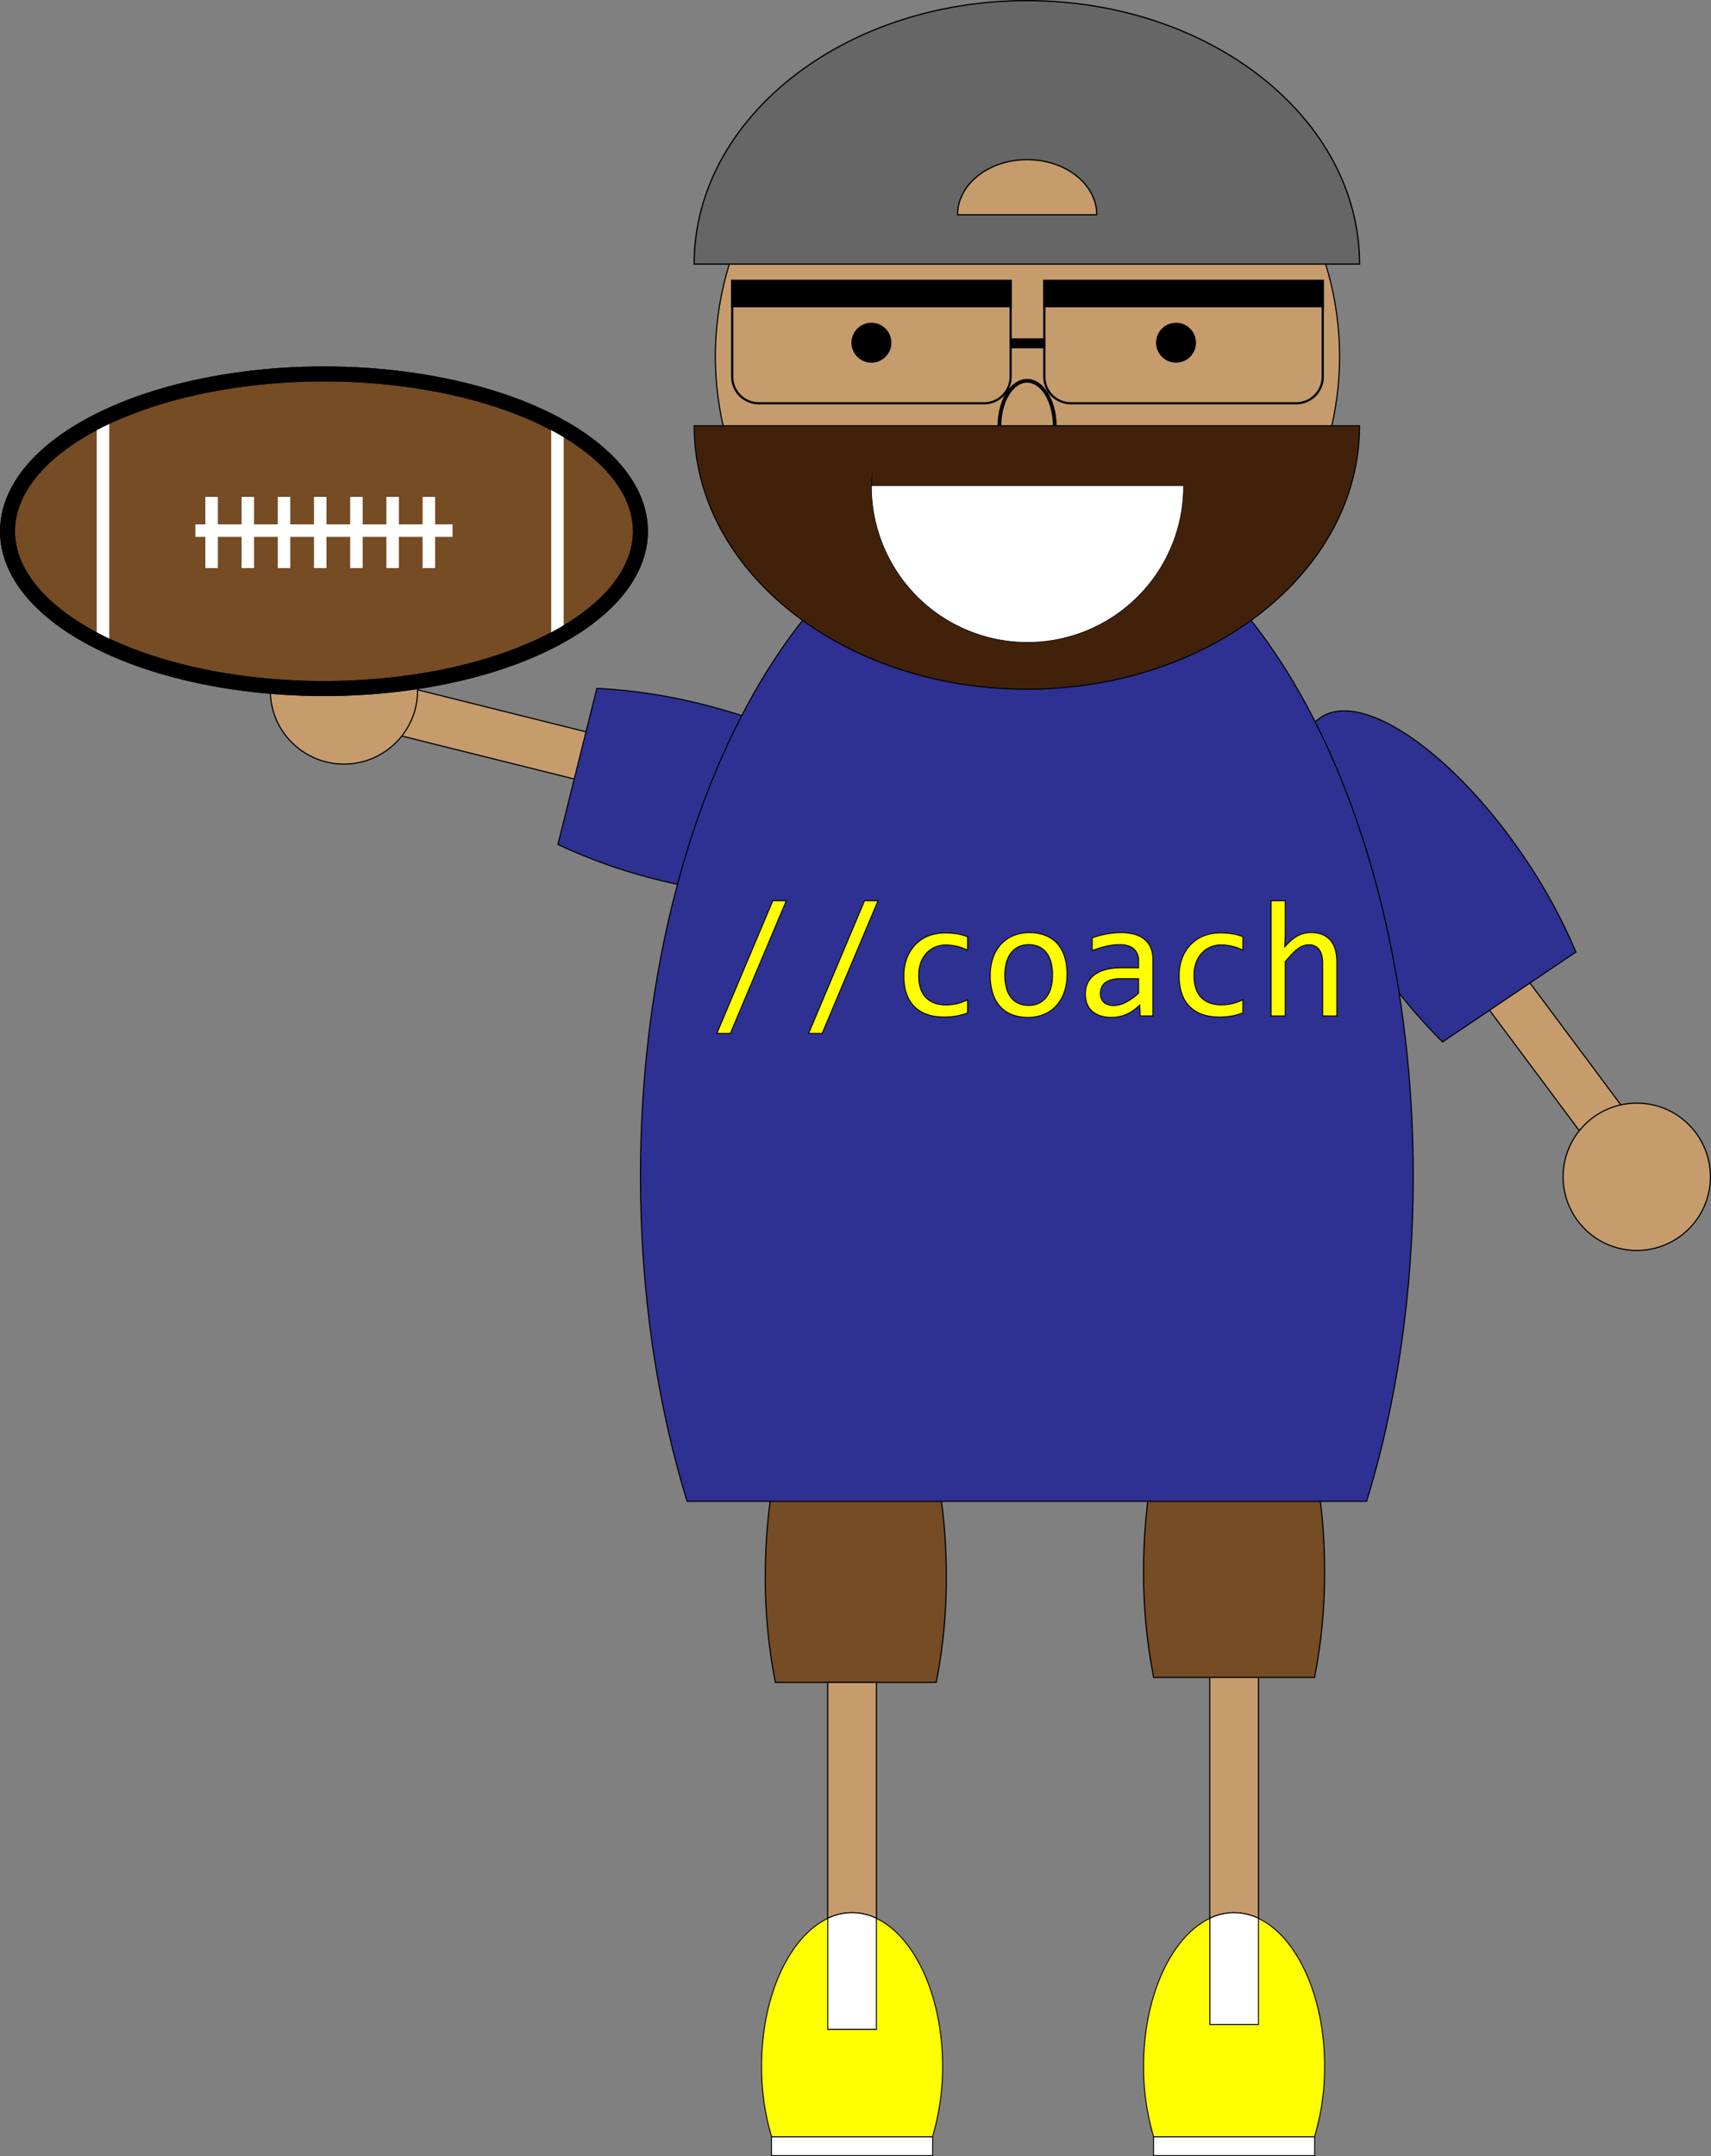 <svg xmlns="http://www.w3.org/2000/svg" viewBox="0 0 1370.5 1726.88"><rect x="0" y="0" width="1370.5" height="1726.88" fill="#808080" stroke="none"/><defs><style>.cls-1,.cls-2{fill:#c69c6d;}.cls-1,.cls-10,.cls-11,.cls-12,.cls-13,.cls-14,.cls-15,.cls-17,.cls-2,.cls-3,.cls-4,.cls-5,.cls-6,.cls-7,.cls-8,.cls-9{stroke:#000;}.cls-1,.cls-10,.cls-11,.cls-12,.cls-13,.cls-14,.cls-15,.cls-16,.cls-17,.cls-2,.cls-3,.cls-4,.cls-5,.cls-6,.cls-7,.cls-8,.cls-9{stroke-miterlimit:10;}.cls-1,.cls-4{stroke-width:0.92px;}.cls-2{stroke-width:0.93px;}.cls-3{fill:#2e3192;}.cls-3,.cls-5,.cls-8{stroke-width:0.88px;}.cls-15,.cls-4{fill:#754c24;}.cls-5{fill:#42210b;}.cls-6{fill:#666;}.cls-13,.cls-7{fill:#fff;}.cls-7{stroke-width:0.46px;}.cls-11,.cls-12,.cls-16,.cls-17,.cls-9{fill:none;}.cls-9{stroke-width:1.76px;}.cls-10{stroke-width:1.94px;}.cls-11{stroke-width:8px;}.cls-12{stroke-width:3px;}.cls-13,.cls-14{stroke-width:0.75px;}.cls-14{fill:#ff0;}.cls-15,.cls-17{stroke-width:12px;}.cls-16{stroke:#fff;stroke-width:10px;}</style></defs><title>Asset 3</title><g id="Layer_2" data-name="Layer 2"><g id="Layer_1-2" data-name="Layer 1"><path class="cls-1" d="M1186.36,734.88l113,151.51a44.51,44.51,0,0,0-31.26,23.33l-113-151.53Z"/><circle class="cls-2" cx="1311.04" cy="942.54" r="59"/><path class="cls-1" d="M503.49,634.8l-183.4-45.73a44.43,44.43,0,0,0,9.42-37.84L512.92,597Z"/><path class="cls-3" d="M1221.46,687.54a431.53,431.53,0,0,1,40.82,75l-106.8,72a431.67,431.67,0,0,1-54.23-65.94c-57.14-84.71-76.54-171.53-43.35-193.92S1164.32,602.84,1221.46,687.54Z"/><path class="cls-3" d="M527.41,704.77a431.21,431.21,0,0,1-80.51-28.41l31.16-125a430.79,430.79,0,0,1,84.43,12.72c99.14,24.71,171.65,76.25,162,115.1S626.55,729.49,527.41,704.77Z"/><path class="cls-4" d="M1061,1258.5a431.33,431.33,0,0,1-8.09,85H924.09a431.33,431.33,0,0,1-8.09-85c0-102.17,32.46-185,72.5-185S1061,1156.33,1061,1258.5Z"/><path class="cls-4" d="M758,1262.5a431.33,431.33,0,0,1-8.09,85H621.09a431.33,431.33,0,0,1-8.09-85c0-102.17,32.46-185,72.5-185S758,1160.33,758,1262.5Z"/><path class="cls-3" d="M1132,942c0,94.32-13.53,183.07-37.35,260.5H550.35C526.53,1125.07,513,1036.32,513,942c0-301.82,138.57-546.5,309.5-546.5S1132,640.18,1132,942Z"/><path class="cls-1" d="M702,1347.5v189a44.46,44.46,0,0,0-39,0v-189Z"/><path class="cls-1" d="M1008,1343.5v193a44.46,44.46,0,0,0-39,0v-193Z"/><circle class="cls-1" cx="823" cy="285.5" r="250"/><circle class="cls-2" cx="275.5" cy="553" r="59"/><path class="cls-5" d="M1089,341c0,116.53-119.32,211-266.5,211S556,457.53,556,341Z"/><path class="cls-6" d="M822.5.5C675.32.5,556,95,556,211.5h533C1089,95,969.68.5,822.5.5ZM767,172c0-24.38,25-44.14,55.75-44.14S878.5,147.62,878.5,172Z"/><path class="cls-7" d="M948,389v.5a125,125,0,0,1-250,0q0-5.67.5-11.2V389Z"/><circle class="cls-8" cx="698" cy="274.5" r="15.56"/><circle class="cls-8" cx="942" cy="274.5" r="15.56"/><path class="cls-9" d="M586.5,245.2h223a0,0,0,0,1,0,0v56.54A21.26,21.26,0,0,1,788.24,323H607.76a21.26,21.26,0,0,1-21.26-21.26V245.2A0,0,0,0,1,586.5,245.2Z"/><rect class="cls-10" x="586.5" y="225" width="223" height="20.2"/><path class="cls-9" d="M836.5,245.2h223a0,0,0,0,1,0,0v56.54A21.26,21.26,0,0,1,1038.24,323H857.76a21.26,21.26,0,0,1-21.26-21.26V245.2A0,0,0,0,1,836.5,245.2Z"/><rect class="cls-10" x="836.5" y="225" width="223" height="20.2"/><line class="cls-11" x1="809.5" y1="275" x2="836.5" y2="275"/><path class="cls-12" d="M800.51,341c.13-19.92,10-36,22.18-36s22,16.08,22.18,36"/><path class="cls-13" d="M1008,1536.51v85H969v-85a44.46,44.46,0,0,1,39,0Z"/><path class="cls-14" d="M1061,1655a194.56,194.56,0,0,1-8.09,56.51H924.1A194.56,194.56,0,0,1,916,1655c0-56.46,22.43-104,53-118.47v85h39v-85C1038.57,1550.94,1061,1598.52,1061,1655Z"/><path class="cls-13" d="M702,1536.51v89H663v-89a44.46,44.46,0,0,1,39,0Z"/><path class="cls-14" d="M755,1655a194.56,194.56,0,0,1-8.09,56.51H618.1A194.56,194.56,0,0,1,610,1655c0-56.46,22.43-104,53-118.47v89h39v-89C732.57,1550.94,755,1598.52,755,1655Z"/><rect class="cls-13" x="618" y="1711.5" width="129" height="15"/><rect class="cls-13" x="924" y="1711.5" width="129" height="15"/><ellipse class="cls-15" cx="259.5" cy="425.5" rx="253.5" ry="126"/><line class="cls-16" x1="82.5" y1="336" x2="82.5" y2="514"/><line class="cls-16" x1="169.5" y1="398" x2="169.5" y2="455"/><line class="cls-16" x1="198.5" y1="398" x2="198.5" y2="455"/><line class="cls-16" x1="227.5" y1="398" x2="227.5" y2="455"/><line class="cls-16" x1="256.5" y1="398" x2="256.5" y2="455"/><line class="cls-16" x1="285.5" y1="398" x2="285.5" y2="455"/><line class="cls-16" x1="314.5" y1="398" x2="314.5" y2="455"/><line class="cls-16" x1="343.5" y1="398" x2="343.5" y2="455"/><line class="cls-16" x1="362.5" y1="425" x2="156.5" y2="425"/><line class="cls-16" x1="446.5" y1="336" x2="446.5" y2="514"/><ellipse class="cls-17" cx="259.5" cy="425.5" rx="253.5" ry="126"/><path class="cls-14" d="M629.81,721.45,585,827.71H574.2L619,721.45Z"/><path class="cls-14" d="M703.31,721.45,658.53,827.71H647.7l44.78-106.26Z"/><path class="cls-14" d="M775.05,811.26a49,49,0,0,1-9.11,2.52,56.2,56.2,0,0,1-9.63.81q-15.52,0-23.92-8.42T724,781.57a39.28,39.28,0,0,1,2.42-14.1,31.34,31.34,0,0,1,6.79-10.84,29.92,29.92,0,0,1,10.44-7A35.52,35.52,0,0,1,757,747.23a59.62,59.62,0,0,1,9.53.72,39.48,39.48,0,0,1,8.49,2.35v10.83a36.8,36.8,0,0,0-8.65-3.23,40.9,40.9,0,0,0-9.11-1,20.77,20.77,0,0,0-8.26,1.67,20.25,20.25,0,0,0-6.82,4.79,22.88,22.88,0,0,0-4.63,7.64,28.75,28.75,0,0,0-1.7,10.18q0,11.88,5.78,17.79t16,5.91a38.12,38.12,0,0,0,9-1,37.14,37.14,0,0,0,8.39-3.13Z"/><path class="cls-14" d="M854.68,780.39a43.6,43.6,0,0,1-2.15,14,31.18,31.18,0,0,1-6.21,10.9,27.62,27.62,0,0,1-9.85,7.05,32.84,32.84,0,0,1-13.19,2.51,34.56,34.56,0,0,1-12.63-2.18,25,25,0,0,1-9.46-6.43,28.43,28.43,0,0,1-5.94-10.51,46.31,46.31,0,0,1-2.06-14.43,42.72,42.72,0,0,1,2.16-13.93,31.18,31.18,0,0,1,6.2-10.84,27.86,27.86,0,0,1,9.85-7A33,33,0,0,1,824.59,747a34.35,34.35,0,0,1,12.63,2.19,25.25,25.25,0,0,1,9.46,6.39A28.14,28.14,0,0,1,852.62,766,46.08,46.08,0,0,1,854.68,780.39Zm-11.62.52a37.68,37.68,0,0,0-1.34-10.6,21.28,21.28,0,0,0-3.82-7.58,15.82,15.82,0,0,0-6-4.57,19.92,19.92,0,0,0-7.93-1.53,17.84,17.84,0,0,0-8.72,2,17.37,17.37,0,0,0-5.94,5.32,23.06,23.06,0,0,0-3.39,7.74,38.57,38.57,0,0,0-1.08,9.23,38,38,0,0,0,1.34,10.64,21.26,21.26,0,0,0,3.82,7.61,15.88,15.88,0,0,0,6,4.57,19.84,19.84,0,0,0,8,1.53,17.82,17.82,0,0,0,8.71-2,17.37,17.37,0,0,0,5.94-5.32,22.86,22.86,0,0,0,3.39-7.74A38.86,38.86,0,0,0,843.06,780.91Z"/><path class="cls-14" d="M913.23,813.68l-.26-8.81a35.45,35.45,0,0,1-10.87,7.63,29.2,29.2,0,0,1-11.58,2.35,28.31,28.31,0,0,1-9.6-1.43,18,18,0,0,1-6.56-3.95,15.35,15.35,0,0,1-3.79-5.91,22,22,0,0,1-1.2-7.37q0-9.86,7.34-15.44t21.7-5.58H912v-5.75a12.16,12.16,0,0,0-3.72-9.3q-3.72-3.48-11.36-3.49A48.34,48.34,0,0,0,886,757.87a76.47,76.47,0,0,0-11.13,3.53V751.15c1.44-.52,3-1,4.8-1.54s3.62-.94,5.58-1.33,4-.71,6.13-.95a57.79,57.79,0,0,1,6.47-.36,40.57,40.57,0,0,1,10.7,1.31,21.6,21.6,0,0,1,8.06,4,17.4,17.4,0,0,1,5.06,6.72,23.67,23.67,0,0,1,1.76,9.53v45.17ZM912,783.85H897.56a27.49,27.49,0,0,0-7.31.85,13.82,13.82,0,0,0-5,2.41,9.7,9.7,0,0,0-2.91,3.76,12.3,12.3,0,0,0-.94,4.92,11.27,11.27,0,0,0,.58,3.63,8.28,8.28,0,0,0,1.9,3.07,9.26,9.26,0,0,0,3.39,2.12,14.61,14.61,0,0,0,5.09.78,21.54,21.54,0,0,0,9-2.38A43.84,43.84,0,0,0,912,795.47Z"/><path class="cls-14" d="M995.54,811.26a48.83,48.83,0,0,1-9.11,2.52,56.17,56.17,0,0,1-9.62.81q-15.54,0-23.93-8.42t-8.38-24.6a39.28,39.28,0,0,1,2.41-14.1,31.34,31.34,0,0,1,6.79-10.84,30,30,0,0,1,10.44-7,35.52,35.52,0,0,1,13.38-2.45,59.44,59.44,0,0,1,9.53.72,39.48,39.48,0,0,1,8.49,2.35v10.83a36.64,36.64,0,0,0-8.65-3.23,40.81,40.81,0,0,0-9.1-1,20.74,20.74,0,0,0-8.26,1.67,20.25,20.25,0,0,0-6.82,4.79,22.74,22.74,0,0,0-4.64,7.64,28.75,28.75,0,0,0-1.69,10.18q0,11.88,5.77,17.79t16,5.91a38,38,0,0,0,9-1,37,37,0,0,0,8.39-3.13Z"/><path class="cls-14" d="M1070.8,813.68h-11.36V771.84q0-7.58-2.84-11.33a9.57,9.57,0,0,0-8.12-3.75,14.42,14.42,0,0,0-4.28.62,14.74,14.74,0,0,0-4.14,2.16,34.72,34.72,0,0,0-4.7,4.14q-2.55,2.61-5.88,6.53v43.47h-11.36V721.45h11.36v26.7l-.39,10.31a44.41,44.41,0,0,1,5.25-5.39,29.44,29.44,0,0,1,5.16-3.55,20.25,20.25,0,0,1,5.26-2,25.84,25.84,0,0,1,5.54-.59q9.79,0,15.15,6t5.35,18Z"/></g></g></svg>